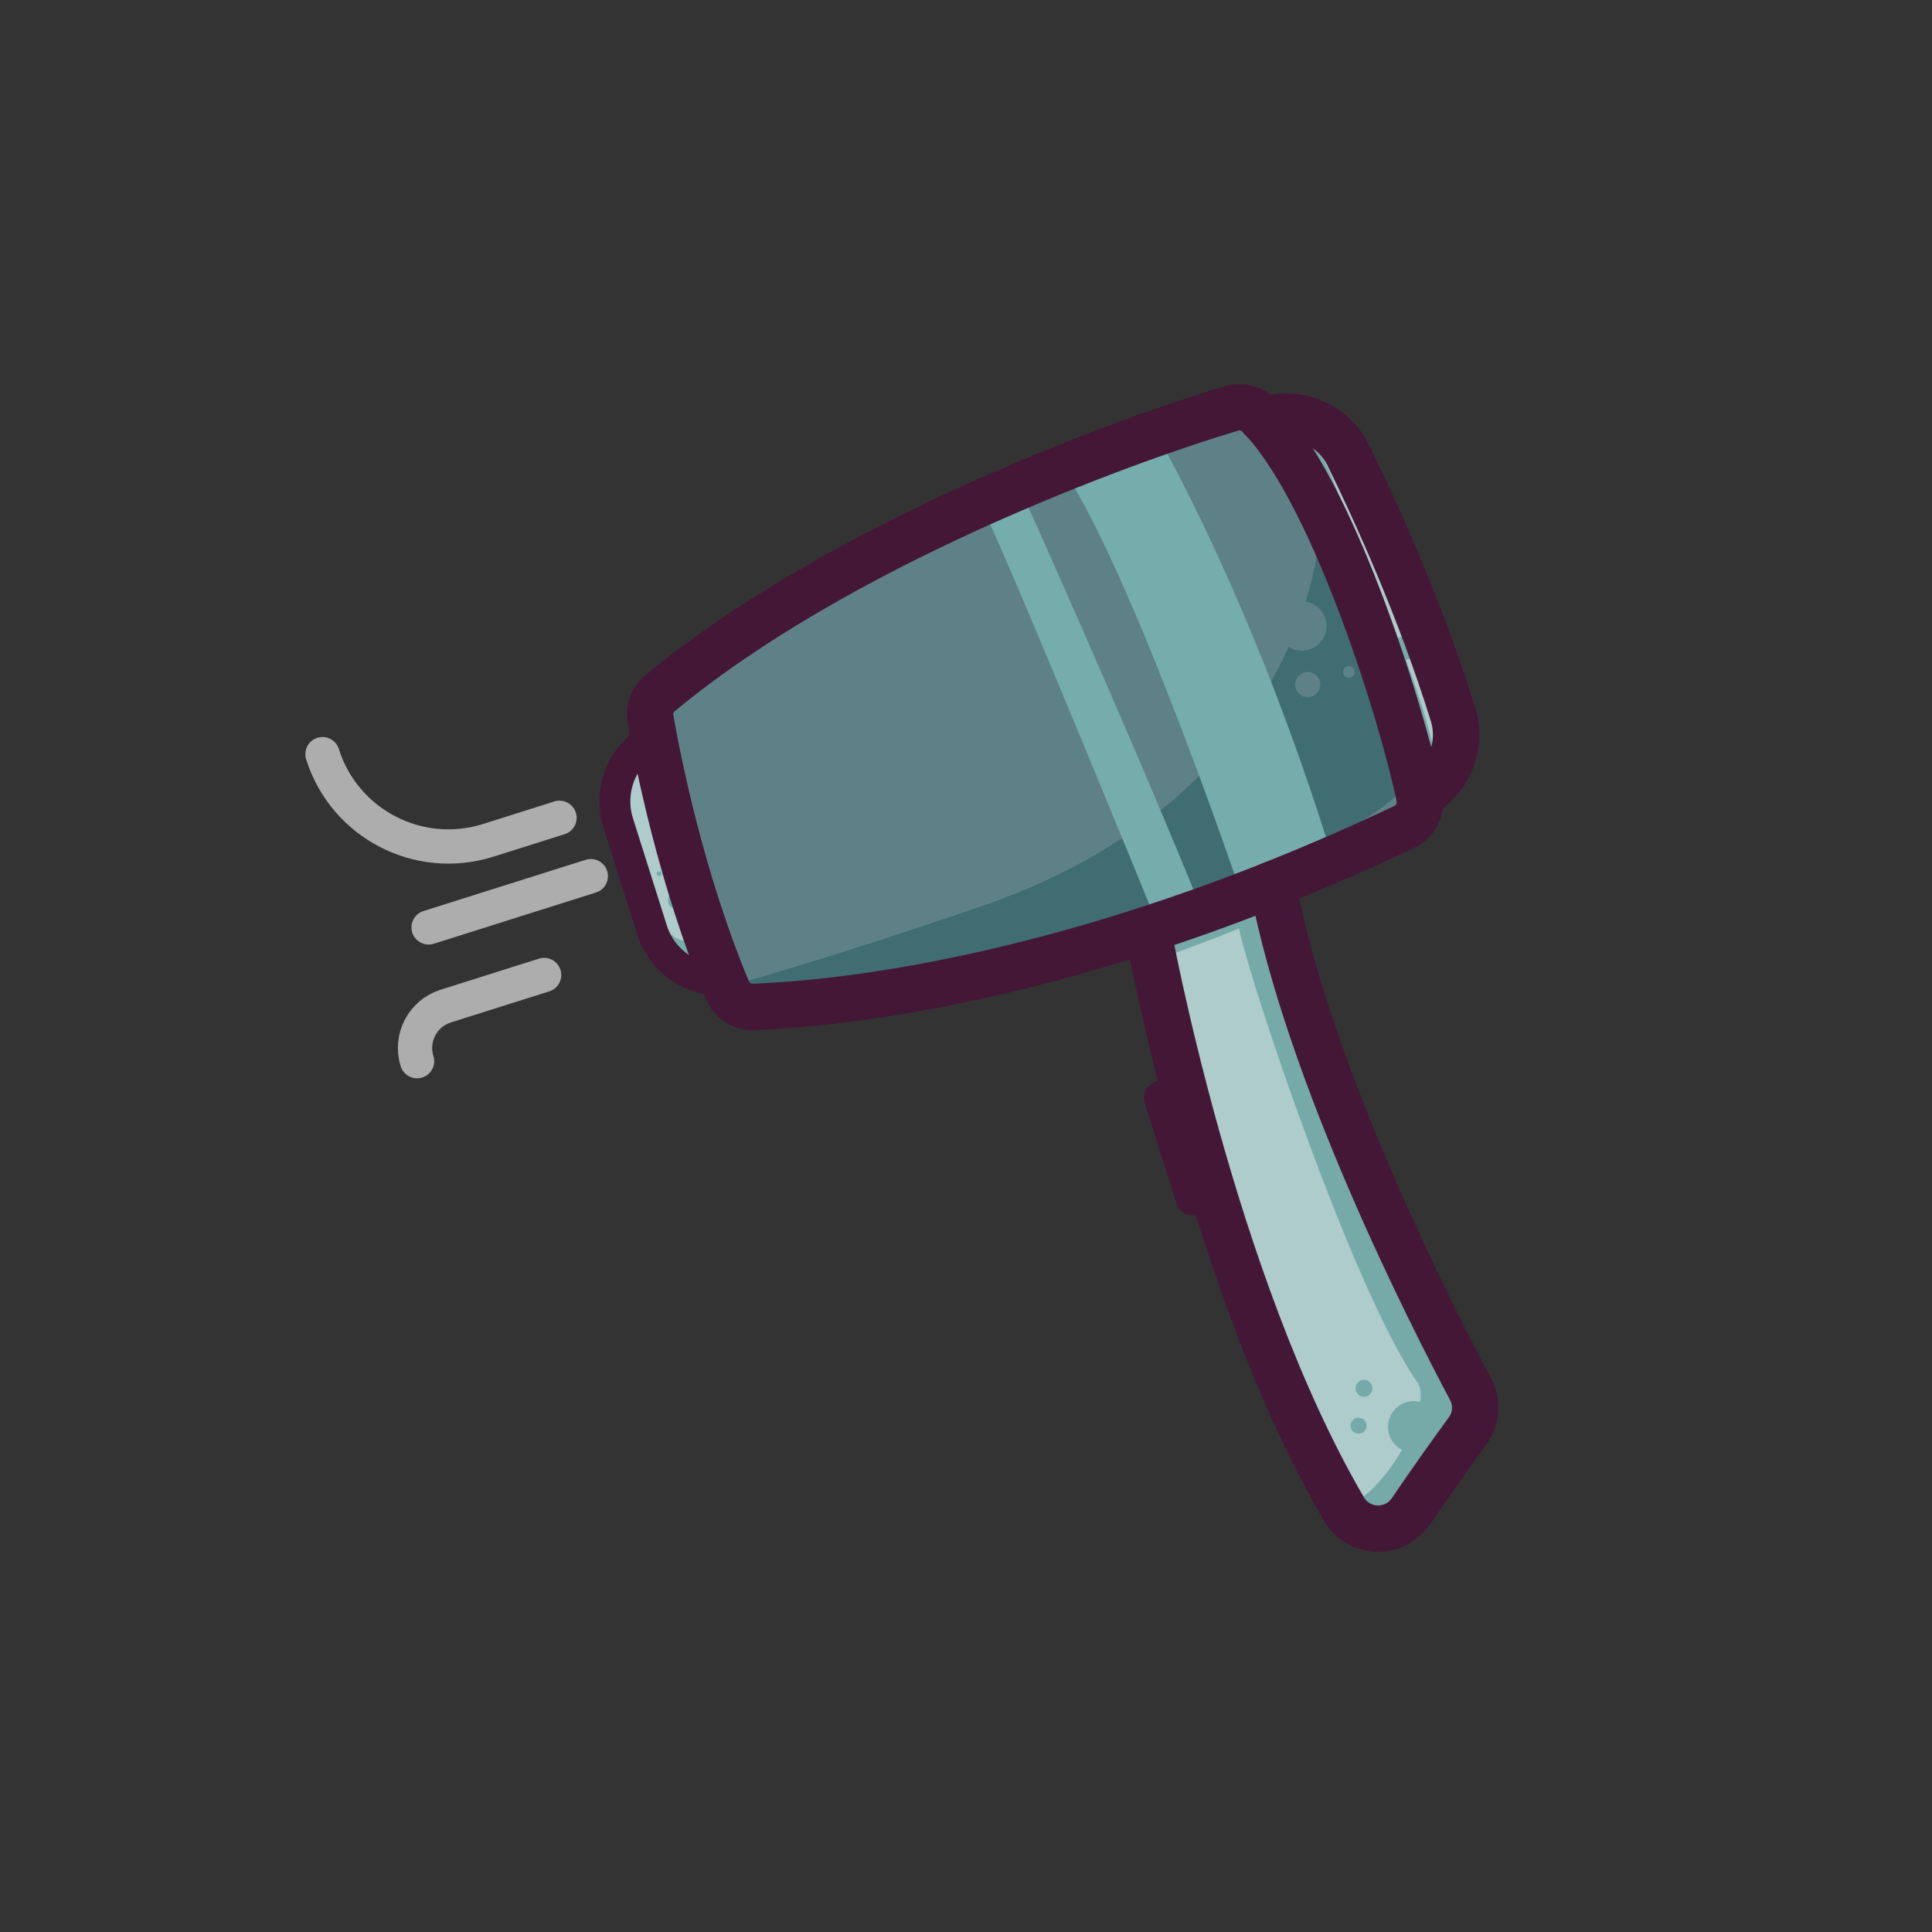 <svg xml:space="preserve" style="enable-background:new 0 0 500 500;" viewBox="0 0 500 500" y="0px" x="0px" xmlns:xlink="http://www.w3.org/1999/xlink" xmlns="http://www.w3.org/2000/svg" id="图层_1" version="1.1">
<rect x="0" y="0" width="500" height="500" fill="#333333" stroke="none"/>
<style type="text/css">
	.st0{fill:#AECCCC;}
	.st1{fill:#5E8187;}
	.st2{fill:#74ADAC;}
	.st3{fill:#3F6D72;}
	.st4{fill:#75AAA9;}
	.st5{fill:none;stroke:#441737;stroke-width:12;stroke-linecap:round;stroke-linejoin:round;stroke-miterlimit:10;}
	.st6{fill:none;stroke:#441737;stroke-width:8;stroke-linecap:round;stroke-linejoin:round;stroke-miterlimit:10;}
	.st7{fill:none;stroke:#441737;stroke-width:8.874;stroke-linecap:round;stroke-linejoin:round;stroke-miterlimit:10;}
	.st8{opacity:0.6;fill:none;stroke:#FFFFFF;stroke-width:8.874;stroke-linecap:round;stroke-linejoin:round;stroke-miterlimit:10;}
</style>
<g>
	<g id="XMLID_60_">
		<g>
			<path d="M327.46,108.66c8.42-2.66,17.57,1.23,21.47,9.18c7.25,14.68,18.57,39.61,27.09,66.98
				c2.25,7.25-0.27,15.16-6.37,19.7c-1.36,1.02-2.3,1.65-2.3,1.65c-4.92-23.16-22.31-77.84-40.35-97.36L327.46,108.66z" class="st0"></path>
			<path d="M327,108.81c18.04,19.52,35.43,74.2,40.35,97.36c0.67,3.2-0.99,6.46-3.92,7.85
				c-11.8,5.58-23.16,10.51-34.06,14.8c-11.32,4.54-22.15,8.39-32.35,11.69c-50.79,16.5-87.14,19.52-101.95,20.07
				c-2.95,0.13-5.63-1.55-6.78-4.26c-0.33-0.78-0.65-1.52-0.94-2.31c-9.87-24.33-15.53-49.58-18.04-62.72
				c-0.39-2.03-0.73-3.77-0.96-5.17c-0.44-2.47,0.47-5.03,2.4-6.65c46-38.19,117.99-64.76,147.94-73.75
				c2.42-0.72,5.04-0.16,6.87,1.62C326.05,107.8,326.5,108.29,327,108.81z" class="st1"></path>
			<path d="M380.57,359.5c1.85,3.46,1.57,7.63-0.76,10.81c-3.67,5.03-9.4,13.03-14.63,20.75
				c-4.21,6.26-13.55,6.01-17.39-0.53c-14.43-24.62-25.68-55.05-33.91-82.05c-2.84-9.25-5.3-18.12-7.39-26.21
				c-6.36-24.39-9.47-41.72-9.47-41.72l-0.01-0.04c10.2-3.3,21.03-7.15,32.35-11.69l0.01,0.04
				C338.64,278.18,370.55,340.69,380.57,359.5z" class="st0"></path>
			<path d="M300.49,284.16l6.01-1.9c2.09,8.1,4.56,16.96,7.39,26.21l-0.04,0.01l-5.17,1.63L300.49,284.16z" class="st1"></path>
			<path d="M161.99,212.92c-1.98-6.28-0.48-13.11,4.01-17.98l3.31-3.66c2.51,13.14,8.17,38.39,18.04,62.72l-3.83-1.06
				c-6.07-1.62-10.86-6.25-12.75-12.23L161.99,212.92z" class="st0"></path>
		</g>
	</g>
</g>
<path d="M165.98,194.92c0,0-0.08,11.26,12.5,47.83c-1.36,2.3-7.51-1.37-9.75-8.46c5.19,12.36,8.19,20.32,17.63,19.45
	c-4.81-15.39-17.07-62.45-17.07-62.45L165.98,194.92z" class="st2"></path>
<circle r="2.53" cy="232.97" cx="175.39" class="st2"></circle>
<circle r="0.62" cy="226.12" cx="170.58" class="st2"></circle>
<path d="M342,132.55c0,0,0.87,70.45-86.63,101.52c-45.58,15.64-67.47,21.31-67.47,21.31l2.9,3.99
	c0,0,22.65,4.94,79.74-10.83s93.98-35.26,96.26-36.89C369.22,207.47,353.38,155.22,342,132.55z" class="st3"></path>
<path d="M233.01,256.1c0,0,136.48-36.73,132.65-58.82c4,7.23,4.31,15.54-8.21,20.32
	C344.93,222.37,273.16,252.53,233.01,256.1z" class="st1"></path>
<path d="M329.47,111.72c0,0-2.39-4.1-18.56,0.98c-16.17,5.08-90.77,31.43-141.44,73.48c-0.9-3.39,0.34-5.73,0.34-5.73
	s58.11-49.09,152.55-75.93C327.28,106.25,329.47,111.72,329.47,111.72z" class="st0"></path>
<path d="M299.17,112.12c0,0,25.13,42.94,45.77,110.25c-8.62,4.28-23.5,9.55-23.5,9.55s-28.39-83.98-46.46-110.67
	C286.29,116.83,299.17,112.12,299.17,112.12z" class="st2"></path>
<path d="M263.74,125.91c0,0,27.59,61.06,47.38,109.82c-4.58,1.3-11.71,3.15-11.71,3.15s-35.8-87.9-45.62-108.62
	C260.14,127.47,263.74,125.91,263.74,125.91z" class="st2"></path>
<circle r="6.39" cy="162" cx="336.93" class="st1"></circle>
<circle r="3.26" cy="177.17" cx="338.43" class="st1"></circle>
<circle r="1.49" cy="173.9" cx="349.11" class="st1"></circle>
<path d="M331.11,107.52c0,0,8.2,2.05,14.01,17.09c5.81,15.04,27.81,62,27.25,79.98c-4.37,2.55-4.37,2.55-4.37,2.55
	s-15.06-65.05-41.23-98.55C328.87,108.29,331.11,107.52,331.11,107.52z" class="st4"></path>
<circle r="3.04" cy="167.78" cx="363.31" class="st4"></circle>
<circle r="1.86" cy="156.17" cx="361.55" class="st4"></circle>
<path d="M298.6,248.52c0,0,6.82-2.12,22.05-8.21c2.78,13.75,29.64,93.84,46.1,117.34c4.79,6.28-9.97,32.63-21.14,32.8
	c6.28,3.99,13.79,8.74,22.23-3.24c8.44-11.98,14.34-23.2,14.34-23.2s-8.69-18.15-10.35-21.52S340.12,281,329.38,228.83
	c-13.63,4.84-33.21,11.99-33.21,11.99L298.6,248.52z" class="st4"></path>
<circle r="6.69" cy="369.29" cx="365.91" class="st4"></circle>
<circle r="2.07" cy="368.96" cx="351.59" class="st4"></circle>
<circle r="2.19" cy="359.29" cx="353" class="st4"></circle>
<path d="M325.57,230.03c0,0,7.38,46.27,35.29,89.23c-6.83-15.23-22.54-49.86-31.49-90.43
	C327.78,229.83,325.57,230.03,325.57,230.03z" class="st0"></path>
<g>
	<path d="M168.35,186.1c1.89,10.78,7.93,41.44,19.94,70.21c1.13,2.71,3.85,4.4,6.79,4.28
		c20.62-0.81,83.25-6.3,168.35-46.59c2.94-1.39,4.59-4.64,3.91-7.83c-5.05-23.81-23.22-80.74-41.79-98.86
		c-1.8-1.76-4.42-2.33-6.83-1.61c-29.98,8.98-101.95,35.57-147.96,73.77C168.82,181.08,167.91,183.62,168.35,186.1z" class="st5"></path>
	<path d="M326.99,108.81l0.45-0.14c8.46-2.67,17.59,1.21,21.5,9.16c7.22,14.69,18.55,39.6,27.08,66.97
		c2.26,7.24-0.27,15.17-6.35,19.7c-1.37,1.02-2.32,1.67-2.32,1.67" class="st5"></path>
	<path d="M167.3,191.29l-3.33,3.63c-4.45,4.86-5.97,11.73-3.99,18.01l8.78,27.79c1.89,5.98,6.69,10.59,12.73,12.24
		l3.84,1.05" class="st6"></path>
	<path d="M297.02,240.55c0,0,16.5,91.41,50.79,149.99c3.83,6.54,13.15,6.79,17.39,0.51c5.2-7.7,10.95-15.7,14.62-20.74
		c2.31-3.17,2.6-7.33,0.76-10.79c-10.02-18.84-41.93-81.36-51.23-130.67" class="st5"></path>
	<polyline points="306.51,282.27 300.51,284.17 308.71,310.13 313.87,308.5" class="st7"></polyline>
	<path d="M83.46,195.18L83.46,195.18c5.68,18,24.88,27.98,42.88,22.3l18.46-5.83" class="st8"></path>
	<line y2="226.75" x2="152.9" y1="240.01" x1="110.92" class="st8"></line>
	<path d="M140.82,252.33l-25.46,8.04c-5.99,1.89-9.31,8.28-7.42,14.26l0,0" class="st8"></path>
</g>
</svg>
